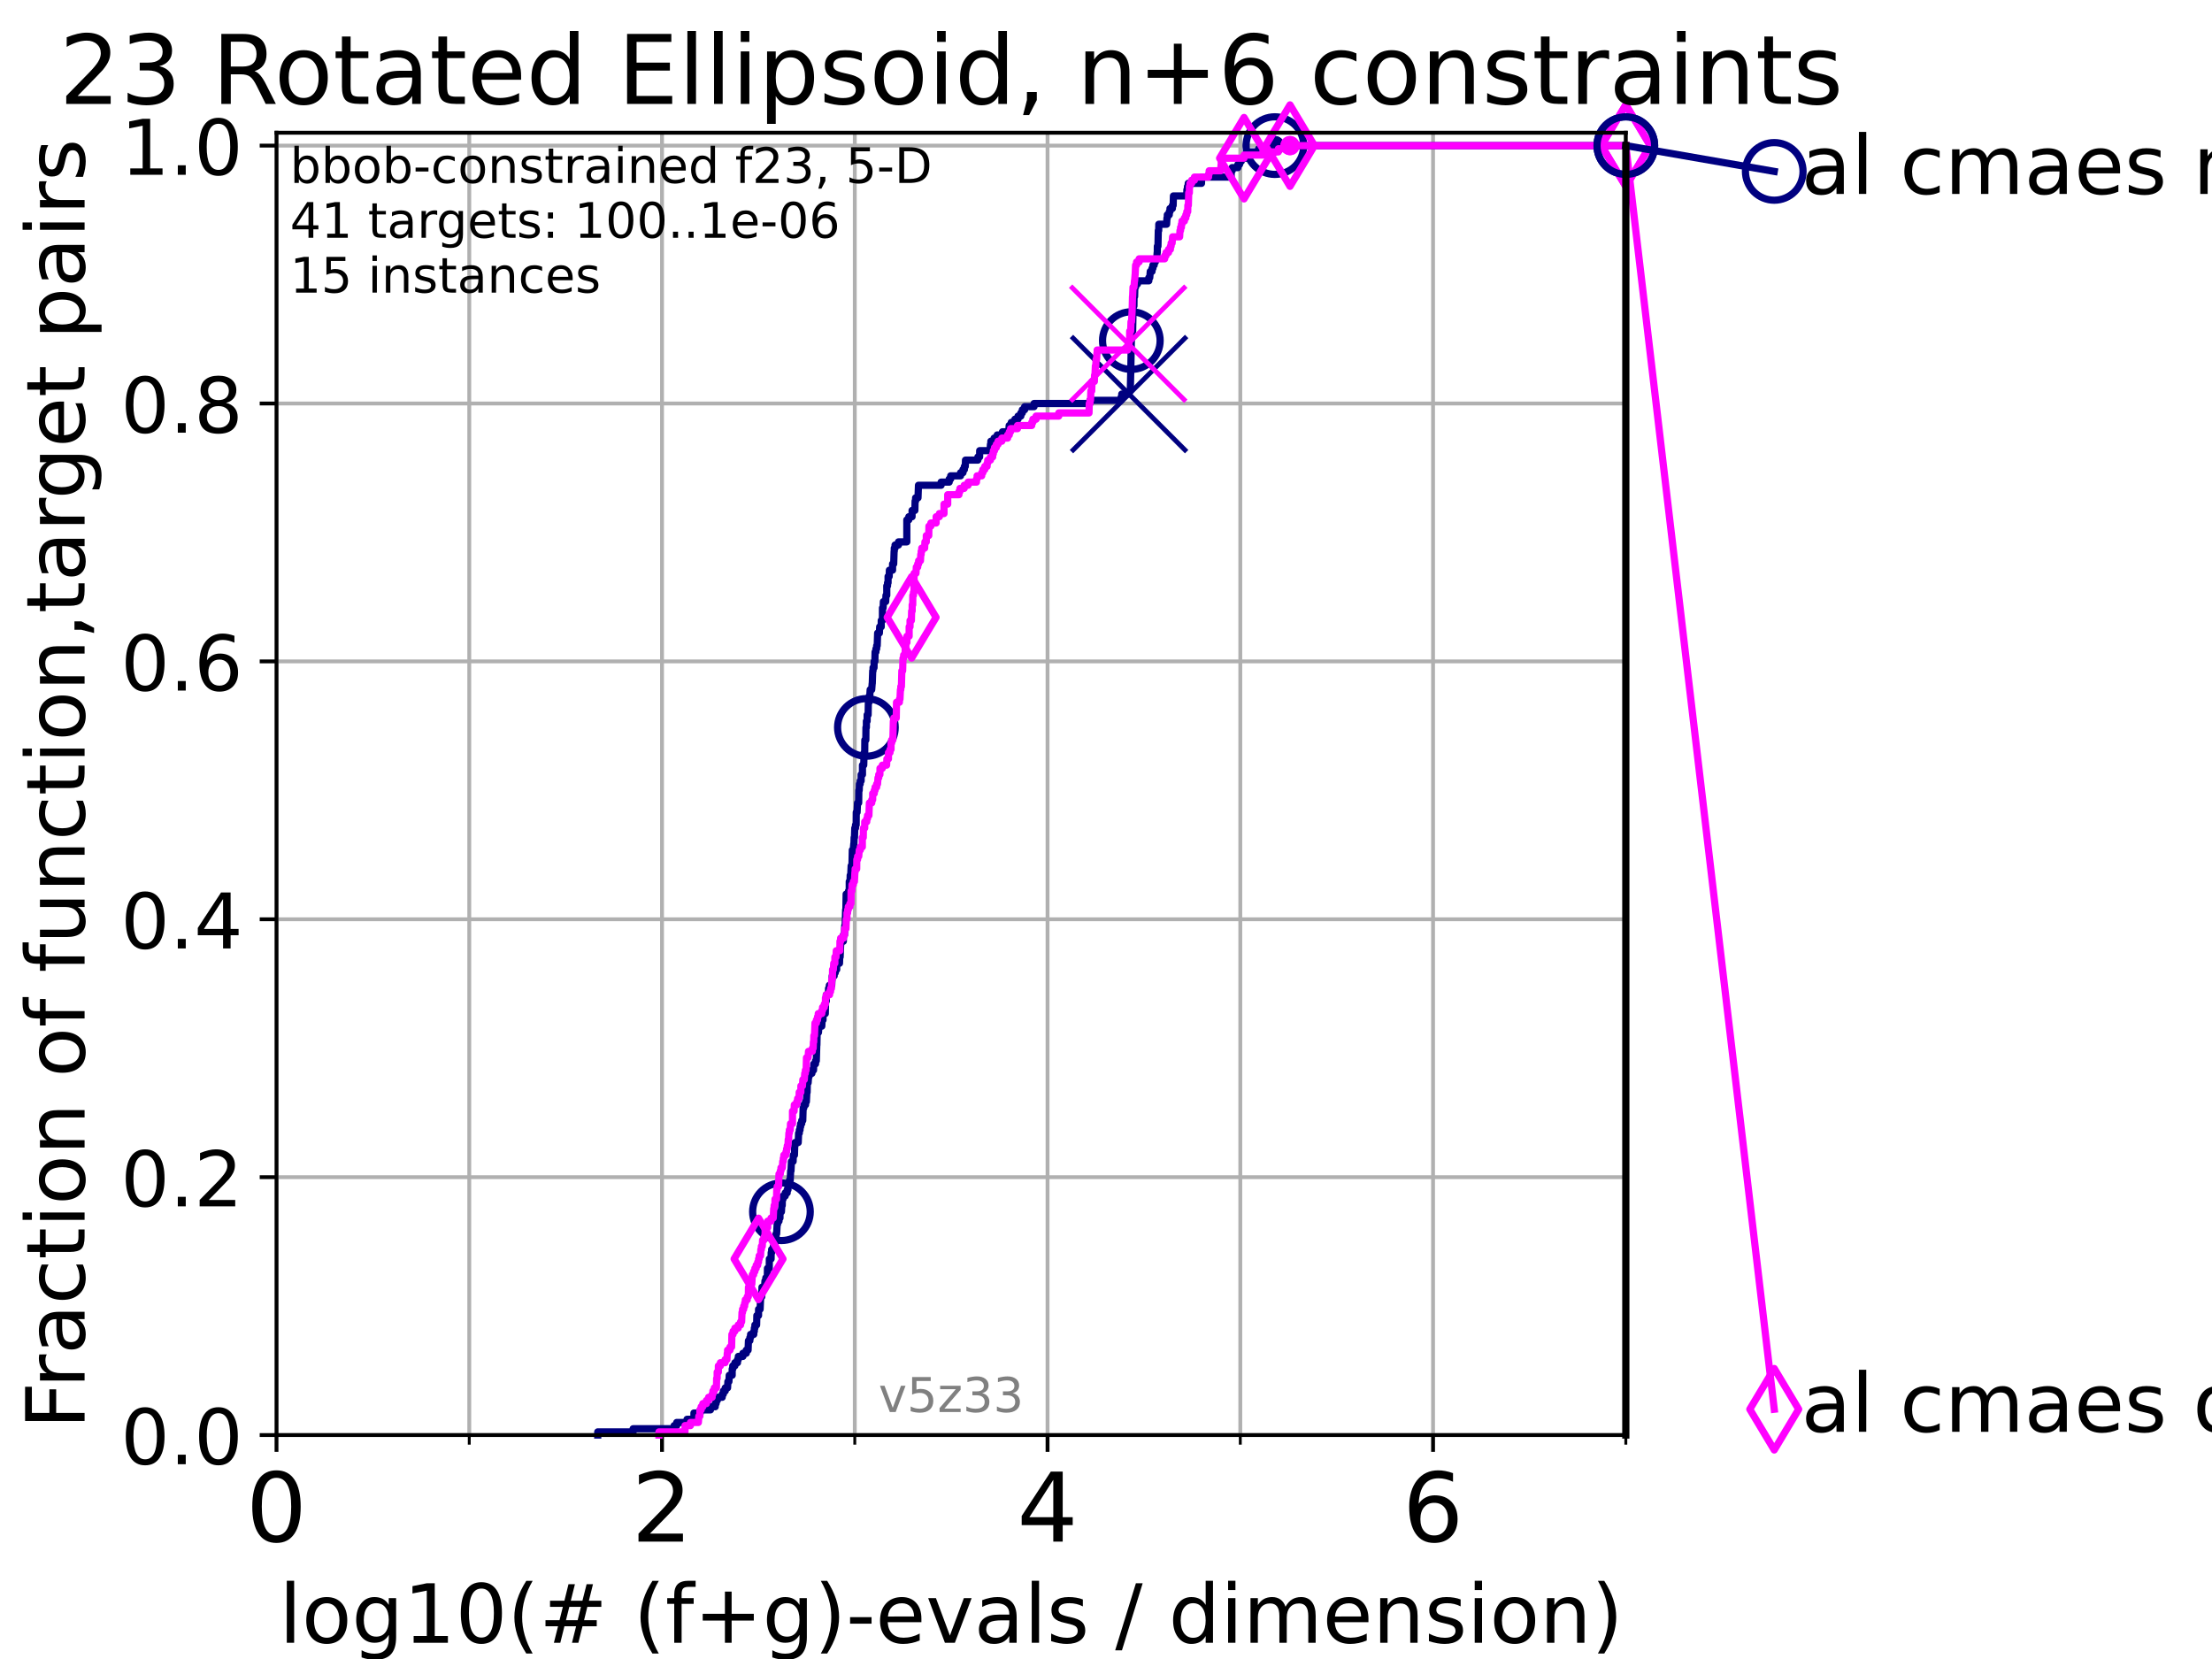 <?xml version="1.0" encoding="utf-8" standalone="no"?>
<!DOCTYPE svg PUBLIC "-//W3C//DTD SVG 1.1//EN"
  "http://www.w3.org/Graphics/SVG/1.1/DTD/svg11.dtd">
<!-- Created with matplotlib (https://matplotlib.org/) -->
<svg height="345.6pt" version="1.1" viewBox="0 0 460.8 345.6" width="460.8pt" xmlns="http://www.w3.org/2000/svg" xmlns:xlink="http://www.w3.org/1999/xlink">
 <defs>
  <style type="text/css">*{stroke-linecap:butt;stroke-linejoin:round;}</style>
 </defs>
 <g id="figure_1">
  <g id="patch_1">
   <path d="M 0 345.6 
L 460.8 345.6 
L 460.8 0 
L 0 0 
z
" style="fill:#ffffff;"/>
  </g>
  <g id="axes_1">
   <g id="patch_2">
    <path d="M 57.6 298.944 
L 338.688 298.944 
L 338.688 27.648 
L 57.6 27.648 
z
" style="fill:#ffffff;"/>
   </g>
   <g id="matplotlib.axis_1">
    <g id="xtick_1">
     <g id="line2d_1">
      <path clip-path="url(#pa6338ddea0)" d="M 57.6 298.944 
L 57.6 27.648 
" style="fill:none;stroke:#b0b0b0;stroke-linecap:square;stroke-width:0.8;"/>
     </g>
     <g id="line2d_2">
      <defs>
       <path d="M 0 0 
L 0 3.5 
" id="ma528ac458f" style="stroke:#000000;stroke-width:0.8;"/>
      </defs>
      <g>
       <use style="stroke:#000000;stroke-width:0.8;" x="57.6" xlink:href="#ma528ac458f" y="298.944"/>
      </g>
     </g>
     <g id="text_1">
      <!-- 0 -->
      <g transform="translate(51.237 321.141)scale(0.2 -0.2)">
       <defs>
        <path d="M 31.781 66.406 
Q 24.172 66.406 20.328 58.906 
Q 16.5 51.422 16.5 36.375 
Q 16.5 21.391 20.328 13.891 
Q 24.172 6.391 31.781 6.391 
Q 39.453 6.391 43.281 13.891 
Q 47.125 21.391 47.125 36.375 
Q 47.125 51.422 43.281 58.906 
Q 39.453 66.406 31.781 66.406 
z
M 31.781 74.219 
Q 44.047 74.219 50.516 64.516 
Q 56.984 54.828 56.984 36.375 
Q 56.984 17.969 50.516 8.266 
Q 44.047 -1.422 31.781 -1.422 
Q 19.531 -1.422 13.062 8.266 
Q 6.594 17.969 6.594 36.375 
Q 6.594 54.828 13.062 64.516 
Q 19.531 74.219 31.781 74.219 
z
" id="DejaVuSans-48"/>
       </defs>
       <use xlink:href="#DejaVuSans-48"/>
      </g>
     </g>
    </g>
    <g id="xtick_2">
     <g id="line2d_3">
      <path clip-path="url(#pa6338ddea0)" d="M 137.911 298.944 
L 137.911 27.648 
" style="fill:none;stroke:#b0b0b0;stroke-linecap:square;stroke-width:0.8;"/>
     </g>
     <g id="line2d_4">
      <g>
       <use style="stroke:#000000;stroke-width:0.8;" x="137.911" xlink:href="#ma528ac458f" y="298.944"/>
      </g>
     </g>
     <g id="text_2">
      <!-- 2 -->
      <g transform="translate(131.548 321.141)scale(0.2 -0.2)">
       <defs>
        <path d="M 19.188 8.297 
L 53.609 8.297 
L 53.609 0 
L 7.328 0 
L 7.328 8.297 
Q 12.938 14.109 22.625 23.891 
Q 32.328 33.688 34.812 36.531 
Q 39.547 41.844 41.422 45.531 
Q 43.312 49.219 43.312 52.781 
Q 43.312 58.594 39.234 62.25 
Q 35.156 65.922 28.609 65.922 
Q 23.969 65.922 18.812 64.312 
Q 13.672 62.703 7.812 59.422 
L 7.812 69.391 
Q 13.766 71.781 18.938 73 
Q 24.125 74.219 28.422 74.219 
Q 39.75 74.219 46.484 68.547 
Q 53.219 62.891 53.219 53.422 
Q 53.219 48.922 51.531 44.891 
Q 49.859 40.875 45.406 35.406 
Q 44.188 33.984 37.641 27.219 
Q 31.109 20.453 19.188 8.297 
z
" id="DejaVuSans-50"/>
       </defs>
       <use xlink:href="#DejaVuSans-50"/>
      </g>
     </g>
    </g>
    <g id="xtick_3">
     <g id="line2d_5">
      <path clip-path="url(#pa6338ddea0)" d="M 218.222 298.944 
L 218.222 27.648 
" style="fill:none;stroke:#b0b0b0;stroke-linecap:square;stroke-width:0.8;"/>
     </g>
     <g id="line2d_6">
      <g>
       <use style="stroke:#000000;stroke-width:0.8;" x="218.222" xlink:href="#ma528ac458f" y="298.944"/>
      </g>
     </g>
     <g id="text_3">
      <!-- 4 -->
      <g transform="translate(211.859 321.141)scale(0.2 -0.2)">
       <defs>
        <path d="M 37.797 64.312 
L 12.891 25.391 
L 37.797 25.391 
z
M 35.203 72.906 
L 47.609 72.906 
L 47.609 25.391 
L 58.016 25.391 
L 58.016 17.188 
L 47.609 17.188 
L 47.609 0 
L 37.797 0 
L 37.797 17.188 
L 4.891 17.188 
L 4.891 26.703 
z
" id="DejaVuSans-52"/>
       </defs>
       <use xlink:href="#DejaVuSans-52"/>
      </g>
     </g>
    </g>
    <g id="xtick_4">
     <g id="line2d_7">
      <path clip-path="url(#pa6338ddea0)" d="M 298.533 298.944 
L 298.533 27.648 
" style="fill:none;stroke:#b0b0b0;stroke-linecap:square;stroke-width:0.8;"/>
     </g>
     <g id="line2d_8">
      <g>
       <use style="stroke:#000000;stroke-width:0.8;" x="298.533" xlink:href="#ma528ac458f" y="298.944"/>
      </g>
     </g>
     <g id="text_4">
      <!-- 6 -->
      <g transform="translate(292.17 321.141)scale(0.2 -0.2)">
       <defs>
        <path d="M 33.016 40.375 
Q 26.375 40.375 22.484 35.828 
Q 18.609 31.297 18.609 23.391 
Q 18.609 15.531 22.484 10.953 
Q 26.375 6.391 33.016 6.391 
Q 39.656 6.391 43.531 10.953 
Q 47.406 15.531 47.406 23.391 
Q 47.406 31.297 43.531 35.828 
Q 39.656 40.375 33.016 40.375 
z
M 52.594 71.297 
L 52.594 62.312 
Q 48.875 64.062 45.094 64.984 
Q 41.312 65.922 37.594 65.922 
Q 27.828 65.922 22.672 59.328 
Q 17.531 52.734 16.797 39.406 
Q 19.672 43.656 24.016 45.922 
Q 28.375 48.188 33.594 48.188 
Q 44.578 48.188 50.953 41.516 
Q 57.328 34.859 57.328 23.391 
Q 57.328 12.156 50.688 5.359 
Q 44.047 -1.422 33.016 -1.422 
Q 20.359 -1.422 13.672 8.266 
Q 6.984 17.969 6.984 36.375 
Q 6.984 53.656 15.188 63.938 
Q 23.391 74.219 37.203 74.219 
Q 40.922 74.219 44.703 73.484 
Q 48.484 72.75 52.594 71.297 
z
" id="DejaVuSans-54"/>
       </defs>
       <use xlink:href="#DejaVuSans-54"/>
      </g>
     </g>
    </g>
    <g id="xtick_5">
     <g id="line2d_9">
      <path clip-path="url(#pa6338ddea0)" d="M 97.755 298.944 
L 97.755 27.648 
" style="fill:none;stroke:#b0b0b0;stroke-linecap:square;stroke-width:0.8;"/>
     </g>
     <g id="line2d_10">
      <defs>
       <path d="M 0 0 
L 0 2 
" id="m7a37821743" style="stroke:#000000;stroke-width:0.6;"/>
      </defs>
      <g>
       <use style="stroke:#000000;stroke-width:0.6;" x="97.755" xlink:href="#m7a37821743" y="298.944"/>
      </g>
     </g>
    </g>
    <g id="xtick_6">
     <g id="line2d_11">
      <path clip-path="url(#pa6338ddea0)" d="M 178.066 298.944 
L 178.066 27.648 
" style="fill:none;stroke:#b0b0b0;stroke-linecap:square;stroke-width:0.8;"/>
     </g>
     <g id="line2d_12">
      <g>
       <use style="stroke:#000000;stroke-width:0.6;" x="178.066" xlink:href="#m7a37821743" y="298.944"/>
      </g>
     </g>
    </g>
    <g id="xtick_7">
     <g id="line2d_13">
      <path clip-path="url(#pa6338ddea0)" d="M 258.377 298.944 
L 258.377 27.648 
" style="fill:none;stroke:#b0b0b0;stroke-linecap:square;stroke-width:0.8;"/>
     </g>
     <g id="line2d_14">
      <g>
       <use style="stroke:#000000;stroke-width:0.6;" x="258.377" xlink:href="#m7a37821743" y="298.944"/>
      </g>
     </g>
    </g>
    <g id="xtick_8">
     <g id="line2d_15">
      <path clip-path="url(#pa6338ddea0)" d="M 338.688 298.944 
L 338.688 27.648 
" style="fill:none;stroke:#b0b0b0;stroke-linecap:square;stroke-width:0.8;"/>
     </g>
     <g id="line2d_16">
      <g>
       <use style="stroke:#000000;stroke-width:0.6;" x="338.688" xlink:href="#m7a37821743" y="298.944"/>
      </g>
     </g>
    </g>
    <g id="text_5">
     <!-- log10(# (f+g)-evals / dimension) -->
     <g transform="translate(58.145 342.218)scale(0.17 -0.17)">
      <defs>
       <path d="M 9.422 75.984 
L 18.406 75.984 
L 18.406 0 
L 9.422 0 
z
" id="DejaVuSans-108"/>
       <path d="M 30.609 48.391 
Q 23.391 48.391 19.188 42.75 
Q 14.984 37.109 14.984 27.297 
Q 14.984 17.484 19.156 11.844 
Q 23.344 6.203 30.609 6.203 
Q 37.797 6.203 41.984 11.859 
Q 46.188 17.531 46.188 27.297 
Q 46.188 37.016 41.984 42.703 
Q 37.797 48.391 30.609 48.391 
z
M 30.609 56 
Q 42.328 56 49.016 48.375 
Q 55.719 40.766 55.719 27.297 
Q 55.719 13.875 49.016 6.219 
Q 42.328 -1.422 30.609 -1.422 
Q 18.844 -1.422 12.172 6.219 
Q 5.516 13.875 5.516 27.297 
Q 5.516 40.766 12.172 48.375 
Q 18.844 56 30.609 56 
z
" id="DejaVuSans-111"/>
       <path d="M 45.406 27.984 
Q 45.406 37.75 41.375 43.109 
Q 37.359 48.484 30.078 48.484 
Q 22.859 48.484 18.828 43.109 
Q 14.797 37.75 14.797 27.984 
Q 14.797 18.266 18.828 12.891 
Q 22.859 7.516 30.078 7.516 
Q 37.359 7.516 41.375 12.891 
Q 45.406 18.266 45.406 27.984 
z
M 54.391 6.781 
Q 54.391 -7.172 48.188 -13.984 
Q 42 -20.797 29.203 -20.797 
Q 24.469 -20.797 20.266 -20.094 
Q 16.062 -19.391 12.109 -17.922 
L 12.109 -9.188 
Q 16.062 -11.328 19.922 -12.344 
Q 23.781 -13.375 27.781 -13.375 
Q 36.625 -13.375 41.016 -8.766 
Q 45.406 -4.156 45.406 5.172 
L 45.406 9.625 
Q 42.625 4.781 38.281 2.391 
Q 33.938 0 27.875 0 
Q 17.828 0 11.672 7.656 
Q 5.516 15.328 5.516 27.984 
Q 5.516 40.672 11.672 48.328 
Q 17.828 56 27.875 56 
Q 33.938 56 38.281 53.609 
Q 42.625 51.219 45.406 46.391 
L 45.406 54.688 
L 54.391 54.688 
z
" id="DejaVuSans-103"/>
       <path d="M 12.406 8.297 
L 28.516 8.297 
L 28.516 63.922 
L 10.984 60.406 
L 10.984 69.391 
L 28.422 72.906 
L 38.281 72.906 
L 38.281 8.297 
L 54.391 8.297 
L 54.391 0 
L 12.406 0 
z
" id="DejaVuSans-49"/>
       <path d="M 31 75.875 
Q 24.469 64.656 21.281 53.656 
Q 18.109 42.672 18.109 31.391 
Q 18.109 20.125 21.312 9.062 
Q 24.516 -2 31 -13.188 
L 23.188 -13.188 
Q 15.875 -1.703 12.234 9.375 
Q 8.594 20.453 8.594 31.391 
Q 8.594 42.281 12.203 53.312 
Q 15.828 64.359 23.188 75.875 
z
" id="DejaVuSans-40"/>
       <path d="M 51.125 44 
L 36.922 44 
L 32.812 27.688 
L 47.125 27.688 
z
M 43.797 71.781 
L 38.719 51.516 
L 52.984 51.516 
L 58.109 71.781 
L 65.922 71.781 
L 60.891 51.516 
L 76.125 51.516 
L 76.125 44 
L 58.984 44 
L 54.984 27.688 
L 70.516 27.688 
L 70.516 20.219 
L 53.078 20.219 
L 48 0 
L 40.188 0 
L 45.219 20.219 
L 30.906 20.219 
L 25.875 0 
L 18.016 0 
L 23.094 20.219 
L 7.719 20.219 
L 7.719 27.688 
L 24.906 27.688 
L 29 44 
L 13.281 44 
L 13.281 51.516 
L 30.906 51.516 
L 35.891 71.781 
z
" id="DejaVuSans-35"/>
       <path id="DejaVuSans-32"/>
       <path d="M 37.109 75.984 
L 37.109 68.5 
L 28.516 68.5 
Q 23.688 68.5 21.797 66.547 
Q 19.922 64.594 19.922 59.516 
L 19.922 54.688 
L 34.719 54.688 
L 34.719 47.703 
L 19.922 47.703 
L 19.922 0 
L 10.891 0 
L 10.891 47.703 
L 2.297 47.703 
L 2.297 54.688 
L 10.891 54.688 
L 10.891 58.5 
Q 10.891 67.625 15.141 71.797 
Q 19.391 75.984 28.609 75.984 
z
" id="DejaVuSans-102"/>
       <path d="M 46 62.703 
L 46 35.5 
L 73.188 35.5 
L 73.188 27.203 
L 46 27.203 
L 46 0 
L 37.797 0 
L 37.797 27.203 
L 10.594 27.203 
L 10.594 35.5 
L 37.797 35.5 
L 37.797 62.703 
z
" id="DejaVuSans-43"/>
       <path d="M 8.016 75.875 
L 15.828 75.875 
Q 23.141 64.359 26.781 53.312 
Q 30.422 42.281 30.422 31.391 
Q 30.422 20.453 26.781 9.375 
Q 23.141 -1.703 15.828 -13.188 
L 8.016 -13.188 
Q 14.5 -2 17.703 9.062 
Q 20.906 20.125 20.906 31.391 
Q 20.906 42.672 17.703 53.656 
Q 14.5 64.656 8.016 75.875 
z
" id="DejaVuSans-41"/>
       <path d="M 4.891 31.391 
L 31.203 31.391 
L 31.203 23.391 
L 4.891 23.391 
z
" id="DejaVuSans-45"/>
       <path d="M 56.203 29.594 
L 56.203 25.203 
L 14.891 25.203 
Q 15.484 15.922 20.484 11.062 
Q 25.484 6.203 34.422 6.203 
Q 39.594 6.203 44.453 7.469 
Q 49.312 8.734 54.109 11.281 
L 54.109 2.781 
Q 49.266 0.734 44.188 -0.344 
Q 39.109 -1.422 33.891 -1.422 
Q 20.797 -1.422 13.156 6.188 
Q 5.516 13.812 5.516 26.812 
Q 5.516 40.234 12.766 48.109 
Q 20.016 56 32.328 56 
Q 43.359 56 49.781 48.891 
Q 56.203 41.797 56.203 29.594 
z
M 47.219 32.234 
Q 47.125 39.594 43.094 43.984 
Q 39.062 48.391 32.422 48.391 
Q 24.906 48.391 20.391 44.141 
Q 15.875 39.891 15.188 32.172 
z
" id="DejaVuSans-101"/>
       <path d="M 2.984 54.688 
L 12.5 54.688 
L 29.594 8.797 
L 46.688 54.688 
L 56.203 54.688 
L 35.688 0 
L 23.484 0 
z
" id="DejaVuSans-118"/>
       <path d="M 34.281 27.484 
Q 23.391 27.484 19.188 25 
Q 14.984 22.516 14.984 16.5 
Q 14.984 11.719 18.141 8.906 
Q 21.297 6.109 26.703 6.109 
Q 34.188 6.109 38.703 11.406 
Q 43.219 16.703 43.219 25.484 
L 43.219 27.484 
z
M 52.203 31.203 
L 52.203 0 
L 43.219 0 
L 43.219 8.297 
Q 40.141 3.328 35.547 0.953 
Q 30.953 -1.422 24.312 -1.422 
Q 15.922 -1.422 10.953 3.297 
Q 6 8.016 6 15.922 
Q 6 25.141 12.172 29.828 
Q 18.359 34.516 30.609 34.516 
L 43.219 34.516 
L 43.219 35.406 
Q 43.219 41.609 39.141 45 
Q 35.062 48.391 27.688 48.391 
Q 23 48.391 18.547 47.266 
Q 14.109 46.141 10.016 43.891 
L 10.016 52.203 
Q 14.938 54.109 19.578 55.047 
Q 24.219 56 28.609 56 
Q 40.484 56 46.344 49.844 
Q 52.203 43.703 52.203 31.203 
z
" id="DejaVuSans-97"/>
       <path d="M 44.281 53.078 
L 44.281 44.578 
Q 40.484 46.531 36.375 47.5 
Q 32.281 48.484 27.875 48.484 
Q 21.188 48.484 17.844 46.438 
Q 14.5 44.391 14.5 40.281 
Q 14.5 37.156 16.891 35.375 
Q 19.281 33.594 26.516 31.984 
L 29.594 31.297 
Q 39.156 29.25 43.188 25.516 
Q 47.219 21.781 47.219 15.094 
Q 47.219 7.469 41.188 3.016 
Q 35.156 -1.422 24.609 -1.422 
Q 20.219 -1.422 15.453 -0.562 
Q 10.688 0.297 5.422 2 
L 5.422 11.281 
Q 10.406 8.688 15.234 7.391 
Q 20.062 6.109 24.812 6.109 
Q 31.156 6.109 34.562 8.281 
Q 37.984 10.453 37.984 14.406 
Q 37.984 18.062 35.516 20.016 
Q 33.062 21.969 24.703 23.781 
L 21.578 24.516 
Q 13.234 26.266 9.516 29.906 
Q 5.812 33.547 5.812 39.891 
Q 5.812 47.609 11.281 51.797 
Q 16.75 56 26.812 56 
Q 31.781 56 36.172 55.266 
Q 40.578 54.547 44.281 53.078 
z
" id="DejaVuSans-115"/>
       <path d="M 25.391 72.906 
L 33.688 72.906 
L 8.297 -9.281 
L 0 -9.281 
z
" id="DejaVuSans-47"/>
       <path d="M 45.406 46.391 
L 45.406 75.984 
L 54.391 75.984 
L 54.391 0 
L 45.406 0 
L 45.406 8.203 
Q 42.578 3.328 38.25 0.953 
Q 33.938 -1.422 27.875 -1.422 
Q 17.969 -1.422 11.734 6.484 
Q 5.516 14.406 5.516 27.297 
Q 5.516 40.188 11.734 48.094 
Q 17.969 56 27.875 56 
Q 33.938 56 38.25 53.625 
Q 42.578 51.266 45.406 46.391 
z
M 14.797 27.297 
Q 14.797 17.391 18.875 11.75 
Q 22.953 6.109 30.078 6.109 
Q 37.203 6.109 41.297 11.75 
Q 45.406 17.391 45.406 27.297 
Q 45.406 37.203 41.297 42.844 
Q 37.203 48.484 30.078 48.484 
Q 22.953 48.484 18.875 42.844 
Q 14.797 37.203 14.797 27.297 
z
" id="DejaVuSans-100"/>
       <path d="M 9.422 54.688 
L 18.406 54.688 
L 18.406 0 
L 9.422 0 
z
M 9.422 75.984 
L 18.406 75.984 
L 18.406 64.594 
L 9.422 64.594 
z
" id="DejaVuSans-105"/>
       <path d="M 52 44.188 
Q 55.375 50.25 60.062 53.125 
Q 64.75 56 71.094 56 
Q 79.641 56 84.281 50.016 
Q 88.922 44.047 88.922 33.016 
L 88.922 0 
L 79.891 0 
L 79.891 32.719 
Q 79.891 40.578 77.094 44.375 
Q 74.312 48.188 68.609 48.188 
Q 61.625 48.188 57.562 43.547 
Q 53.516 38.922 53.516 30.906 
L 53.516 0 
L 44.484 0 
L 44.484 32.719 
Q 44.484 40.625 41.703 44.406 
Q 38.922 48.188 33.109 48.188 
Q 26.219 48.188 22.156 43.531 
Q 18.109 38.875 18.109 30.906 
L 18.109 0 
L 9.078 0 
L 9.078 54.688 
L 18.109 54.688 
L 18.109 46.188 
Q 21.188 51.219 25.484 53.609 
Q 29.781 56 35.688 56 
Q 41.656 56 45.828 52.969 
Q 50 49.953 52 44.188 
z
" id="DejaVuSans-109"/>
       <path d="M 54.891 33.016 
L 54.891 0 
L 45.906 0 
L 45.906 32.719 
Q 45.906 40.484 42.875 44.328 
Q 39.844 48.188 33.797 48.188 
Q 26.516 48.188 22.312 43.547 
Q 18.109 38.922 18.109 30.906 
L 18.109 0 
L 9.078 0 
L 9.078 54.688 
L 18.109 54.688 
L 18.109 46.188 
Q 21.344 51.125 25.703 53.562 
Q 30.078 56 35.797 56 
Q 45.219 56 50.047 50.172 
Q 54.891 44.344 54.891 33.016 
z
" id="DejaVuSans-110"/>
      </defs>
      <use xlink:href="#DejaVuSans-108"/>
      <use x="27.783" xlink:href="#DejaVuSans-111"/>
      <use x="88.965" xlink:href="#DejaVuSans-103"/>
      <use x="152.441" xlink:href="#DejaVuSans-49"/>
      <use x="216.064" xlink:href="#DejaVuSans-48"/>
      <use x="279.688" xlink:href="#DejaVuSans-40"/>
      <use x="318.701" xlink:href="#DejaVuSans-35"/>
      <use x="402.49" xlink:href="#DejaVuSans-32"/>
      <use x="434.277" xlink:href="#DejaVuSans-40"/>
      <use x="473.291" xlink:href="#DejaVuSans-102"/>
      <use x="508.496" xlink:href="#DejaVuSans-43"/>
      <use x="592.285" xlink:href="#DejaVuSans-103"/>
      <use x="655.762" xlink:href="#DejaVuSans-41"/>
      <use x="694.775" xlink:href="#DejaVuSans-45"/>
      <use x="730.859" xlink:href="#DejaVuSans-101"/>
      <use x="792.383" xlink:href="#DejaVuSans-118"/>
      <use x="851.562" xlink:href="#DejaVuSans-97"/>
      <use x="912.842" xlink:href="#DejaVuSans-108"/>
      <use x="940.625" xlink:href="#DejaVuSans-115"/>
      <use x="992.725" xlink:href="#DejaVuSans-32"/>
      <use x="1024.512" xlink:href="#DejaVuSans-47"/>
      <use x="1058.203" xlink:href="#DejaVuSans-32"/>
      <use x="1089.99" xlink:href="#DejaVuSans-100"/>
      <use x="1153.467" xlink:href="#DejaVuSans-105"/>
      <use x="1181.25" xlink:href="#DejaVuSans-109"/>
      <use x="1278.662" xlink:href="#DejaVuSans-101"/>
      <use x="1340.186" xlink:href="#DejaVuSans-110"/>
      <use x="1403.564" xlink:href="#DejaVuSans-115"/>
      <use x="1455.664" xlink:href="#DejaVuSans-105"/>
      <use x="1483.447" xlink:href="#DejaVuSans-111"/>
      <use x="1544.629" xlink:href="#DejaVuSans-110"/>
      <use x="1608.008" xlink:href="#DejaVuSans-41"/>
     </g>
    </g>
   </g>
   <g id="matplotlib.axis_2">
    <g id="ytick_1">
     <g id="line2d_17">
      <path clip-path="url(#pa6338ddea0)" d="M 57.6 298.944 
L 338.688 298.944 
" style="fill:none;stroke:#b0b0b0;stroke-linecap:square;stroke-width:0.8;"/>
     </g>
     <g id="line2d_18">
      <defs>
       <path d="M 0 0 
L -3.5 0 
" id="ma559bfe1cf" style="stroke:#000000;stroke-width:0.8;"/>
      </defs>
      <g>
       <use style="stroke:#000000;stroke-width:0.8;" x="57.6" xlink:href="#ma559bfe1cf" y="298.944"/>
      </g>
     </g>
     <g id="text_6">
      <!-- 0.0 -->
      <g transform="translate(25.155 305.023)scale(0.16 -0.16)">
       <defs>
        <path d="M 10.688 12.406 
L 21 12.406 
L 21 0 
L 10.688 0 
z
" id="DejaVuSans-46"/>
       </defs>
       <use xlink:href="#DejaVuSans-48"/>
       <use x="63.623" xlink:href="#DejaVuSans-46"/>
       <use x="95.41" xlink:href="#DejaVuSans-48"/>
      </g>
     </g>
    </g>
    <g id="ytick_2">
     <g id="line2d_19">
      <path clip-path="url(#pa6338ddea0)" d="M 57.6 245.222 
L 338.688 245.222 
" style="fill:none;stroke:#b0b0b0;stroke-linecap:square;stroke-width:0.8;"/>
     </g>
     <g id="line2d_20">
      <g>
       <use style="stroke:#000000;stroke-width:0.8;" x="57.6" xlink:href="#ma559bfe1cf" y="245.222"/>
      </g>
     </g>
     <g id="text_7">
      <!-- 0.2 -->
      <g transform="translate(25.155 251.301)scale(0.16 -0.16)">
       <use xlink:href="#DejaVuSans-48"/>
       <use x="63.623" xlink:href="#DejaVuSans-46"/>
       <use x="95.41" xlink:href="#DejaVuSans-50"/>
      </g>
     </g>
    </g>
    <g id="ytick_3">
     <g id="line2d_21">
      <path clip-path="url(#pa6338ddea0)" d="M 57.6 191.5 
L 338.688 191.5 
" style="fill:none;stroke:#b0b0b0;stroke-linecap:square;stroke-width:0.8;"/>
     </g>
     <g id="line2d_22">
      <g>
       <use style="stroke:#000000;stroke-width:0.8;" x="57.6" xlink:href="#ma559bfe1cf" y="191.5"/>
      </g>
     </g>
     <g id="text_8">
      <!-- 0.4 -->
      <g transform="translate(25.155 197.579)scale(0.16 -0.16)">
       <use xlink:href="#DejaVuSans-48"/>
       <use x="63.623" xlink:href="#DejaVuSans-46"/>
       <use x="95.41" xlink:href="#DejaVuSans-52"/>
      </g>
     </g>
    </g>
    <g id="ytick_4">
     <g id="line2d_23">
      <path clip-path="url(#pa6338ddea0)" d="M 57.6 137.778 
L 338.688 137.778 
" style="fill:none;stroke:#b0b0b0;stroke-linecap:square;stroke-width:0.8;"/>
     </g>
     <g id="line2d_24">
      <g>
       <use style="stroke:#000000;stroke-width:0.8;" x="57.6" xlink:href="#ma559bfe1cf" y="137.778"/>
      </g>
     </g>
     <g id="text_9">
      <!-- 0.6 -->
      <g transform="translate(25.155 143.857)scale(0.16 -0.16)">
       <use xlink:href="#DejaVuSans-48"/>
       <use x="63.623" xlink:href="#DejaVuSans-46"/>
       <use x="95.41" xlink:href="#DejaVuSans-54"/>
      </g>
     </g>
    </g>
    <g id="ytick_5">
     <g id="line2d_25">
      <path clip-path="url(#pa6338ddea0)" d="M 57.6 84.056 
L 338.688 84.056 
" style="fill:none;stroke:#b0b0b0;stroke-linecap:square;stroke-width:0.8;"/>
     </g>
     <g id="line2d_26">
      <g>
       <use style="stroke:#000000;stroke-width:0.8;" x="57.6" xlink:href="#ma559bfe1cf" y="84.056"/>
      </g>
     </g>
     <g id="text_10">
      <!-- 0.8 -->
      <g transform="translate(25.155 90.135)scale(0.16 -0.16)">
       <defs>
        <path d="M 31.781 34.625 
Q 24.75 34.625 20.719 30.859 
Q 16.703 27.094 16.703 20.516 
Q 16.703 13.922 20.719 10.156 
Q 24.75 6.391 31.781 6.391 
Q 38.812 6.391 42.859 10.172 
Q 46.922 13.969 46.922 20.516 
Q 46.922 27.094 42.891 30.859 
Q 38.875 34.625 31.781 34.625 
z
M 21.922 38.812 
Q 15.578 40.375 12.031 44.719 
Q 8.5 49.078 8.5 55.328 
Q 8.5 64.062 14.719 69.141 
Q 20.953 74.219 31.781 74.219 
Q 42.672 74.219 48.875 69.141 
Q 55.078 64.062 55.078 55.328 
Q 55.078 49.078 51.531 44.719 
Q 48 40.375 41.703 38.812 
Q 48.828 37.156 52.797 32.312 
Q 56.781 27.484 56.781 20.516 
Q 56.781 9.906 50.312 4.234 
Q 43.844 -1.422 31.781 -1.422 
Q 19.734 -1.422 13.25 4.234 
Q 6.781 9.906 6.781 20.516 
Q 6.781 27.484 10.781 32.312 
Q 14.797 37.156 21.922 38.812 
z
M 18.312 54.391 
Q 18.312 48.734 21.844 45.562 
Q 25.391 42.391 31.781 42.391 
Q 38.141 42.391 41.719 45.562 
Q 45.312 48.734 45.312 54.391 
Q 45.312 60.062 41.719 63.234 
Q 38.141 66.406 31.781 66.406 
Q 25.391 66.406 21.844 63.234 
Q 18.312 60.062 18.312 54.391 
z
" id="DejaVuSans-56"/>
       </defs>
       <use xlink:href="#DejaVuSans-48"/>
       <use x="63.623" xlink:href="#DejaVuSans-46"/>
       <use x="95.41" xlink:href="#DejaVuSans-56"/>
      </g>
     </g>
    </g>
    <g id="ytick_6">
     <g id="line2d_27">
      <path clip-path="url(#pa6338ddea0)" d="M 57.6 30.334 
L 338.688 30.334 
" style="fill:none;stroke:#b0b0b0;stroke-linecap:square;stroke-width:0.8;"/>
     </g>
     <g id="line2d_28">
      <g>
       <use style="stroke:#000000;stroke-width:0.8;" x="57.6" xlink:href="#ma559bfe1cf" y="30.334"/>
      </g>
     </g>
     <g id="text_11">
      <!-- 1.0 -->
      <g transform="translate(25.155 36.413)scale(0.16 -0.16)">
       <use xlink:href="#DejaVuSans-49"/>
       <use x="63.623" xlink:href="#DejaVuSans-46"/>
       <use x="95.41" xlink:href="#DejaVuSans-48"/>
      </g>
     </g>
    </g>
    <g id="text_12">
     <!-- Fraction of function,target pairs -->
     <g transform="translate(17.62 297.681)rotate(-90)scale(0.17 -0.17)">
      <defs>
       <path d="M 9.812 72.906 
L 51.703 72.906 
L 51.703 64.594 
L 19.672 64.594 
L 19.672 43.109 
L 48.578 43.109 
L 48.578 34.812 
L 19.672 34.812 
L 19.672 0 
L 9.812 0 
z
" id="DejaVuSans-70"/>
       <path d="M 41.109 46.297 
Q 39.594 47.172 37.812 47.578 
Q 36.031 48 33.891 48 
Q 26.266 48 22.188 43.047 
Q 18.109 38.094 18.109 28.812 
L 18.109 0 
L 9.078 0 
L 9.078 54.688 
L 18.109 54.688 
L 18.109 46.188 
Q 20.953 51.172 25.484 53.578 
Q 30.031 56 36.531 56 
Q 37.453 56 38.578 55.875 
Q 39.703 55.766 41.062 55.516 
z
" id="DejaVuSans-114"/>
       <path d="M 48.781 52.594 
L 48.781 44.188 
Q 44.969 46.297 41.141 47.344 
Q 37.312 48.391 33.406 48.391 
Q 24.656 48.391 19.812 42.844 
Q 14.984 37.312 14.984 27.297 
Q 14.984 17.281 19.812 11.734 
Q 24.656 6.203 33.406 6.203 
Q 37.312 6.203 41.141 7.25 
Q 44.969 8.297 48.781 10.406 
L 48.781 2.094 
Q 45.016 0.344 40.984 -0.531 
Q 36.969 -1.422 32.422 -1.422 
Q 20.062 -1.422 12.781 6.344 
Q 5.516 14.109 5.516 27.297 
Q 5.516 40.672 12.859 48.328 
Q 20.219 56 33.016 56 
Q 37.156 56 41.109 55.141 
Q 45.062 54.297 48.781 52.594 
z
" id="DejaVuSans-99"/>
       <path d="M 18.312 70.219 
L 18.312 54.688 
L 36.812 54.688 
L 36.812 47.703 
L 18.312 47.703 
L 18.312 18.016 
Q 18.312 11.328 20.141 9.422 
Q 21.969 7.516 27.594 7.516 
L 36.812 7.516 
L 36.812 0 
L 27.594 0 
Q 17.188 0 13.234 3.875 
Q 9.281 7.766 9.281 18.016 
L 9.281 47.703 
L 2.688 47.703 
L 2.688 54.688 
L 9.281 54.688 
L 9.281 70.219 
z
" id="DejaVuSans-116"/>
       <path d="M 8.5 21.578 
L 8.5 54.688 
L 17.484 54.688 
L 17.484 21.922 
Q 17.484 14.156 20.5 10.266 
Q 23.531 6.391 29.594 6.391 
Q 36.859 6.391 41.078 11.031 
Q 45.312 15.672 45.312 23.688 
L 45.312 54.688 
L 54.297 54.688 
L 54.297 0 
L 45.312 0 
L 45.312 8.406 
Q 42.047 3.422 37.719 1 
Q 33.406 -1.422 27.688 -1.422 
Q 18.266 -1.422 13.375 4.438 
Q 8.5 10.297 8.5 21.578 
z
M 31.109 56 
z
" id="DejaVuSans-117"/>
       <path d="M 11.719 12.406 
L 22.016 12.406 
L 22.016 4 
L 14.016 -11.625 
L 7.719 -11.625 
L 11.719 4 
z
" id="DejaVuSans-44"/>
       <path d="M 18.109 8.203 
L 18.109 -20.797 
L 9.078 -20.797 
L 9.078 54.688 
L 18.109 54.688 
L 18.109 46.391 
Q 20.953 51.266 25.266 53.625 
Q 29.594 56 35.594 56 
Q 45.562 56 51.781 48.094 
Q 58.016 40.188 58.016 27.297 
Q 58.016 14.406 51.781 6.484 
Q 45.562 -1.422 35.594 -1.422 
Q 29.594 -1.422 25.266 0.953 
Q 20.953 3.328 18.109 8.203 
z
M 48.688 27.297 
Q 48.688 37.203 44.609 42.844 
Q 40.531 48.484 33.406 48.484 
Q 26.266 48.484 22.188 42.844 
Q 18.109 37.203 18.109 27.297 
Q 18.109 17.391 22.188 11.75 
Q 26.266 6.109 33.406 6.109 
Q 40.531 6.109 44.609 11.75 
Q 48.688 17.391 48.688 27.297 
z
" id="DejaVuSans-112"/>
      </defs>
      <use xlink:href="#DejaVuSans-70"/>
      <use x="50.27" xlink:href="#DejaVuSans-114"/>
      <use x="91.383" xlink:href="#DejaVuSans-97"/>
      <use x="152.662" xlink:href="#DejaVuSans-99"/>
      <use x="207.643" xlink:href="#DejaVuSans-116"/>
      <use x="246.852" xlink:href="#DejaVuSans-105"/>
      <use x="274.635" xlink:href="#DejaVuSans-111"/>
      <use x="335.816" xlink:href="#DejaVuSans-110"/>
      <use x="399.195" xlink:href="#DejaVuSans-32"/>
      <use x="430.982" xlink:href="#DejaVuSans-111"/>
      <use x="492.164" xlink:href="#DejaVuSans-102"/>
      <use x="527.369" xlink:href="#DejaVuSans-32"/>
      <use x="559.156" xlink:href="#DejaVuSans-102"/>
      <use x="594.361" xlink:href="#DejaVuSans-117"/>
      <use x="657.74" xlink:href="#DejaVuSans-110"/>
      <use x="721.119" xlink:href="#DejaVuSans-99"/>
      <use x="776.1" xlink:href="#DejaVuSans-116"/>
      <use x="815.309" xlink:href="#DejaVuSans-105"/>
      <use x="843.092" xlink:href="#DejaVuSans-111"/>
      <use x="904.273" xlink:href="#DejaVuSans-110"/>
      <use x="967.652" xlink:href="#DejaVuSans-44"/>
      <use x="999.439" xlink:href="#DejaVuSans-116"/>
      <use x="1038.648" xlink:href="#DejaVuSans-97"/>
      <use x="1099.928" xlink:href="#DejaVuSans-114"/>
      <use x="1139.291" xlink:href="#DejaVuSans-103"/>
      <use x="1202.768" xlink:href="#DejaVuSans-101"/>
      <use x="1264.291" xlink:href="#DejaVuSans-116"/>
      <use x="1303.5" xlink:href="#DejaVuSans-32"/>
      <use x="1335.287" xlink:href="#DejaVuSans-112"/>
      <use x="1398.764" xlink:href="#DejaVuSans-97"/>
      <use x="1460.043" xlink:href="#DejaVuSans-105"/>
      <use x="1487.826" xlink:href="#DejaVuSans-114"/>
      <use x="1528.939" xlink:href="#DejaVuSans-115"/>
     </g>
    </g>
   </g>
   <g id="line2d_29">
    <defs>
     <path d="M 0 1.5 
C 0.398 1.5 0.779 1.342 1.061 1.061 
C 1.342 0.779 1.5 0.398 1.5 0 
C 1.5 -0.398 1.342 -0.779 1.061 -1.061 
C 0.779 -1.342 0.398 -1.5 0 -1.5 
C -0.398 -1.5 -0.779 -1.342 -1.061 -1.061 
C -1.342 -0.779 -1.5 -0.398 -1.5 0 
C -1.5 0.398 -1.342 0.779 -1.061 1.061 
C -0.779 1.342 -0.398 1.5 0 1.5 
z
" id="mecf3aef585" style="stroke:#000080;"/>
    </defs>
    <g>
     <use style="fill:#000080;stroke:#000080;" x="265.582" xlink:href="#mecf3aef585" y="30.334"/>
     <use style="fill:#000080;stroke:#000080;" x="265.582" xlink:href="#mecf3aef585" y="30.334"/>
    </g>
   </g>
   <g id="line2d_30">
    <path d="M 124.52 298.944 
L 124.52 298.289 
L 131.889 298.289 
L 131.889 297.634 
L 140.439 297.634 
L 140.439 296.979 
L 140.974 296.979 
L 140.974 296.323 
L 143.119 296.323 
L 143.119 295.668 
L 144.558 295.668 
L 144.558 294.358 
L 145.888 294.358 
L 145.888 293.703 
L 148.006 293.703 
L 148.006 293.048 
L 148.994 293.048 
L 148.994 292.393 
L 149.178 292.393 
L 149.178 291.737 
L 149.432 291.737 
L 149.432 291.082 
L 150.446 291.082 
L 150.446 290.427 
L 150.683 290.427 
L 150.683 289.772 
L 151.081 289.772 
L 151.081 289.117 
L 151.566 289.117 
L 151.629 287.807 
L 151.85 287.807 
L 151.913 286.496 
L 152.527 286.496 
L 152.527 285.186 
L 152.647 285.186 
L 152.647 284.531 
L 153.091 284.531 
L 153.091 283.876 
L 153.637 283.876 
L 153.637 283.22 
L 153.806 283.22 
L 153.806 282.565 
L 154.761 282.565 
L 154.761 281.91 
L 155.463 281.91 
L 155.463 281.255 
L 155.842 281.255 
L 155.916 279.29 
L 156.212 279.29 
L 156.212 278.634 
L 156.358 278.634 
L 156.358 277.979 
L 157.023 277.979 
L 157.023 277.324 
L 157.139 277.324 
L 157.139 276.669 
L 157.255 276.669 
L 157.255 276.014 
L 157.619 276.014 
L 157.664 274.048 
L 158.02 274.048 
L 158.02 272.738 
L 158.347 272.738 
L 158.455 270.118 
L 158.69 270.118 
L 158.732 268.152 
L 159.273 268.152 
L 159.355 266.842 
L 159.538 266.842 
L 159.538 266.187 
L 159.838 266.187 
L 159.877 264.221 
L 160.249 264.221 
L 160.269 262.256 
L 160.633 262.256 
L 160.652 260.946 
L 160.746 260.946 
L 160.746 260.29 
L 161.1 260.29 
L 161.1 259.635 
L 161.302 259.635 
L 161.302 258.98 
L 161.502 258.98 
L 161.502 257.67 
L 161.663 257.67 
L 161.663 257.015 
L 161.788 257.015 
L 161.894 255.049 
L 161.982 255.049 
L 161.982 254.394 
L 162.278 254.394 
L 162.278 253.739 
L 162.483 253.739 
L 162.483 252.429 
L 162.788 252.429 
L 162.854 251.118 
L 162.954 251.118 
L 162.971 249.808 
L 163.119 249.808 
L 163.119 249.153 
L 163.574 249.153 
L 163.574 248.498 
L 163.985 248.498 
L 163.985 247.843 
L 164.156 247.843 
L 164.156 247.187 
L 164.28 247.187 
L 164.28 246.532 
L 164.448 246.532 
L 164.448 245.877 
L 164.615 245.877 
L 164.705 243.912 
L 164.78 243.912 
L 164.87 241.946 
L 165.223 241.946 
L 165.252 240.636 
L 165.497 240.636 
L 165.555 238.671 
L 165.612 238.671 
L 165.612 238.015 
L 166.283 238.015 
L 166.365 236.05 
L 166.514 236.05 
L 166.514 235.395 
L 166.662 235.395 
L 166.662 234.74 
L 166.783 234.74 
L 166.783 234.085 
L 167.008 234.085 
L 167.008 233.429 
L 167.23 233.429 
L 167.308 230.809 
L 167.449 230.809 
L 167.449 230.154 
L 167.805 230.154 
L 167.805 229.499 
L 167.98 229.499 
L 168.079 227.533 
L 168.141 227.533 
L 168.177 225.568 
L 168.349 225.568 
L 168.446 224.257 
L 168.555 224.257 
L 168.555 223.602 
L 169.135 223.602 
L 169.135 222.947 
L 169.469 222.947 
L 169.526 221.637 
L 169.886 221.637 
L 169.886 220.982 
L 170.053 220.982 
L 170.152 217.706 
L 170.174 217.706 
L 170.229 215.085 
L 170.5 215.085 
L 170.597 213.775 
L 171.196 213.775 
L 171.258 212.465 
L 171.453 212.465 
L 171.453 211.154 
L 171.926 211.154 
L 171.985 208.534 
L 172.133 208.534 
L 172.133 207.224 
L 172.597 207.224 
L 172.597 205.913 
L 172.768 205.913 
L 172.768 205.258 
L 173.262 205.258 
L 173.363 203.293 
L 173.778 203.293 
L 173.778 202.638 
L 174 202.638 
L 174 201.982 
L 174.296 201.982 
L 174.296 200.672 
L 174.884 200.672 
L 174.926 199.362 
L 175.017 199.362 
L 175.125 196.741 
L 175.15 196.741 
L 175.15 196.086 
L 175.686 196.086 
L 175.686 194.776 
L 175.916 194.776 
L 175.979 192.81 
L 176.065 192.81 
L 176.159 189.535 
L 176.213 189.535 
L 176.268 186.259 
L 176.756 186.259 
L 176.756 185.604 
L 176.913 185.604 
L 176.913 183.638 
L 177.076 183.638 
L 177.113 182.328 
L 177.223 182.328 
L 177.311 180.363 
L 177.477 180.363 
L 177.549 177.087 
L 177.75 177.087 
L 177.856 175.777 
L 177.891 175.777 
L 177.933 174.466 
L 178.003 174.466 
L 178.066 172.501 
L 178.219 172.501 
L 178.219 171.846 
L 178.357 171.846 
L 178.377 169.225 
L 178.548 169.225 
L 178.636 167.26 
L 178.877 167.26 
L 178.911 164.639 
L 178.99 164.639 
L 179.036 163.329 
L 179.194 163.329 
L 179.194 162.674 
L 179.389 162.674 
L 179.389 161.363 
L 179.665 161.363 
L 179.665 159.398 
L 179.93 159.398 
L 180.011 156.777 
L 180.136 156.777 
L 180.161 154.157 
L 180.37 154.157 
L 180.394 151.536 
L 180.485 151.536 
L 180.485 150.226 
L 180.643 150.226 
L 180.643 148.916 
L 180.846 148.916 
L 180.894 146.295 
L 181.041 146.295 
L 181.071 144.985 
L 181.188 144.985 
L 181.269 143.674 
L 181.591 143.674 
L 181.693 142.364 
L 181.71 142.364 
L 181.801 139.743 
L 181.868 139.743 
L 181.868 139.088 
L 182.075 139.088 
L 182.097 137.778 
L 182.251 137.778 
L 182.295 135.813 
L 182.469 135.813 
L 182.469 135.157 
L 182.626 135.157 
L 182.626 134.502 
L 182.738 134.502 
L 182.829 131.882 
L 183.191 131.882 
L 183.253 130.571 
L 183.577 130.571 
L 183.577 129.261 
L 183.824 129.261 
L 183.834 126.641 
L 183.974 126.641 
L 184.024 125.33 
L 184.503 125.33 
L 184.565 124.02 
L 184.728 124.02 
L 184.728 122.055 
L 184.889 122.055 
L 184.889 121.399 
L 185.002 121.399 
L 185.002 120.089 
L 185.235 120.089 
L 185.272 118.779 
L 185.937 118.779 
L 185.937 117.469 
L 186.171 117.469 
L 186.258 114.848 
L 186.293 114.848 
L 186.293 114.193 
L 186.454 114.193 
L 186.454 113.538 
L 187.168 113.538 
L 187.168 112.883 
L 188.904 112.883 
L 188.907 108.296 
L 189.322 108.296 
L 189.322 107.641 
L 190 107.641 
L 190 106.331 
L 190.585 106.331 
L 190.632 104.366 
L 190.737 104.366 
L 190.737 103.71 
L 191.236 103.71 
L 191.334 101.09 
L 196.052 101.09 
L 196.052 100.435 
L 197.734 100.435 
L 197.734 99.78 
L 198.043 99.78 
L 198.043 99.124 
L 200.1 99.124 
L 200.1 98.469 
L 200.607 98.469 
L 200.607 97.814 
L 200.9 97.814 
L 200.9 97.159 
L 201.089 97.159 
L 201.128 95.849 
L 203.708 95.849 
L 203.708 95.194 
L 204.07 95.194 
L 204.083 93.883 
L 206.238 93.883 
L 206.329 92.573 
L 206.412 92.573 
L 206.412 91.918 
L 207.092 91.918 
L 207.092 91.263 
L 207.74 91.263 
L 207.74 90.608 
L 208.828 90.608 
L 208.828 89.952 
L 210.125 89.952 
L 210.23 88.642 
L 210.67 88.642 
L 210.67 87.987 
L 211.423 87.987 
L 211.423 87.332 
L 212.075 87.332 
L 212.075 86.677 
L 212.663 86.677 
L 212.663 86.022 
L 212.966 86.022 
L 212.966 85.366 
L 213.452 85.366 
L 213.452 84.711 
L 215.412 84.711 
L 215.412 84.056 
L 227.051 84.056 
L 227.051 83.401 
L 233.537 83.401 
L 233.537 82.746 
L 233.681 82.746 
L 233.681 82.091 
L 235.211 82.091 
L 235.211 81.435 
L 235.46 81.435 
L 235.571 76.849 
L 235.572 76.849 
L 235.677 70.953 
L 235.695 70.953 
L 235.743 68.988 
L 235.95 68.988 
L 236.04 64.402 
L 236.063 64.402 
L 236.063 63.747 
L 236.221 63.747 
L 236.246 61.781 
L 236.361 61.781 
L 236.412 59.816 
L 236.558 59.816 
L 236.558 59.161 
L 236.958 59.161 
L 236.958 58.505 
L 239.318 58.505 
L 239.318 57.85 
L 239.514 57.85 
L 239.623 56.54 
L 239.991 56.54 
L 239.991 55.885 
L 240.176 55.885 
L 240.176 55.23 
L 240.435 55.23 
L 240.435 54.575 
L 240.68 54.575 
L 240.68 53.919 
L 240.971 53.919 
L 241.057 52.609 
L 241.085 52.609 
L 241.096 51.299 
L 241.223 51.299 
L 241.296 48.023 
L 241.38 48.023 
L 241.397 46.713 
L 243.023 46.713 
L 243.101 45.402 
L 243.171 45.402 
L 243.171 44.747 
L 243.58 44.747 
L 243.58 44.092 
L 243.726 44.092 
L 243.726 43.437 
L 244.23 43.437 
L 244.23 42.782 
L 244.39 42.782 
L 244.445 40.816 
L 247.203 40.816 
L 247.251 39.506 
L 247.373 39.506 
L 247.373 38.851 
L 247.53 38.851 
L 247.53 38.196 
L 250.294 38.196 
L 250.316 36.886 
L 256.473 36.886 
L 256.482 35.575 
L 256.68 35.575 
L 256.68 34.92 
L 257.869 34.92 
L 257.869 34.265 
L 258.222 34.265 
L 258.222 33.61 
L 258.581 33.61 
L 258.581 32.955 
L 259.596 32.955 
L 259.643 31.644 
L 262.189 31.644 
L 262.189 30.989 
L 265.582 30.989 
L 265.582 30.334 
L 338.688 30.334 
L 338.688 30.334 
" style="fill:none;stroke:#000080;stroke-linecap:square;stroke-width:1.5;"/>
   </g>
   <g id="line2d_31">
    <defs>
     <path d="M 0 6 
C 1.591 6 3.117 5.368 4.243 4.243 
C 5.368 3.117 6 1.591 6 0 
C 6 -1.591 5.368 -3.117 4.243 -4.243 
C 3.117 -5.368 1.591 -6 0 -6 
C -1.591 -6 -3.117 -5.368 -4.243 -4.243 
C -5.368 -3.117 -6 -1.591 -6 0 
C -6 1.591 -5.368 3.117 -4.243 4.243 
C -3.117 5.368 -1.591 6 0 6 
z
" id="m3e0333950c" style="stroke:#000080;stroke-width:1.5;"/>
    </defs>
    <g>
     <use style="fill-opacity:0;stroke:#000080;stroke-width:1.5;" x="162.788" xlink:href="#m3e0333950c" y="252.429"/>
     <use style="fill-opacity:0;stroke:#000080;stroke-width:1.5;" x="180.485" xlink:href="#m3e0333950c" y="151.536"/>
     <use style="fill-opacity:0;stroke:#000080;stroke-width:1.5;" x="235.677" xlink:href="#m3e0333950c" y="70.953"/>
     <use style="fill-opacity:0;stroke:#000080;stroke-width:1.5;" x="265.582" xlink:href="#m3e0333950c" y="30.334"/>
     <use style="fill-opacity:0;stroke:#000080;stroke-width:1.5;" x="338.688" xlink:href="#m3e0333950c" y="30.334"/>
    </g>
   </g>
   <g id="line2d_32">
    <path style="fill:none;stroke:#000080;stroke-linecap:square;stroke-width:1.5;"/>
    <g/>
   </g>
   <g id="line2d_33">
    <path clip-path="url(#pa6338ddea0)" d="M 235.202 82.091 
" style="fill:none;stroke:#000080;stroke-linecap:square;stroke-width:1.5;"/>
    <defs>
     <path d="M -12 12 
L 12 -12 
M -12 -12 
L 12 12 
" id="m2eff6ef854" style="stroke:#000080;"/>
    </defs>
    <g clip-path="url(#pa6338ddea0)">
     <use style="fill:#000080;stroke:#000080;" x="235.202" xlink:href="#m2eff6ef854" y="82.091"/>
    </g>
   </g>
   <g id="line2d_34">
    <defs>
     <path d="M 0 1.5 
C 0.398 1.5 0.779 1.342 1.061 1.061 
C 1.342 0.779 1.5 0.398 1.5 0 
C 1.5 -0.398 1.342 -0.779 1.061 -1.061 
C 0.779 -1.342 0.398 -1.5 0 -1.5 
C -0.398 -1.5 -0.779 -1.342 -1.061 -1.061 
C -1.342 -0.779 -1.5 -0.398 -1.5 0 
C -1.5 0.398 -1.342 0.779 -1.061 1.061 
C -0.779 1.342 -0.398 1.5 0 1.5 
z
" id="mad989754cc" style="stroke:#ff00ff;"/>
    </defs>
    <g>
     <use style="fill:#ff00ff;stroke:#ff00ff;" x="268.732" xlink:href="#mad989754cc" y="30.334"/>
     <use style="fill:#ff00ff;stroke:#ff00ff;" x="268.732" xlink:href="#mad989754cc" y="30.334"/>
    </g>
   </g>
   <g id="line2d_35">
    <path d="M 137.271 298.944 
L 137.271 298.289 
L 142.7 298.289 
L 142.7 296.979 
L 143.828 296.979 
L 143.828 296.323 
L 145.486 296.323 
L 145.576 295.013 
L 145.799 295.013 
L 145.799 293.703 
L 146.064 293.703 
L 146.064 293.048 
L 146.41 293.048 
L 146.41 292.393 
L 147.165 292.393 
L 147.165 291.737 
L 147.61 291.737 
L 147.61 291.082 
L 148.354 291.082 
L 148.354 290.427 
L 148.507 290.427 
L 148.507 289.772 
L 148.808 289.772 
L 148.808 289.117 
L 149.251 289.117 
L 149.287 287.151 
L 149.396 287.151 
L 149.396 285.841 
L 149.647 285.841 
L 149.647 284.531 
L 150.068 284.531 
L 150.068 283.876 
L 151.048 283.876 
L 151.048 283.22 
L 151.438 283.22 
L 151.502 281.91 
L 151.566 281.91 
L 151.566 281.255 
L 152.068 281.255 
L 152.068 280.6 
L 152.406 280.6 
L 152.466 277.979 
L 152.707 277.979 
L 152.707 277.324 
L 153.091 277.324 
L 153.091 276.669 
L 153.778 276.669 
L 153.778 276.014 
L 154.277 276.014 
L 154.277 275.359 
L 154.494 275.359 
L 154.574 273.393 
L 154.681 273.393 
L 154.681 272.738 
L 154.92 272.738 
L 154.92 272.083 
L 155.129 272.083 
L 155.129 271.428 
L 155.258 271.428 
L 155.258 270.773 
L 155.666 270.773 
L 155.666 270.118 
L 155.892 270.118 
L 155.916 268.152 
L 156.455 268.152 
L 156.455 267.497 
L 156.622 267.497 
L 156.718 265.532 
L 157 265.532 
L 157 264.876 
L 157.255 264.876 
L 157.255 264.221 
L 157.529 264.221 
L 157.529 263.566 
L 157.843 263.566 
L 157.843 262.911 
L 158.02 262.911 
L 158.02 262.256 
L 158.152 262.256 
L 158.152 261.601 
L 158.434 261.601 
L 158.498 260.29 
L 158.605 260.29 
L 158.605 259.635 
L 158.795 259.635 
L 158.858 258.325 
L 159.17 258.325 
L 159.17 257.67 
L 159.355 257.67 
L 159.396 256.36 
L 159.618 256.36 
L 159.618 255.704 
L 159.917 255.704 
L 159.917 254.394 
L 160.614 254.394 
L 160.614 253.739 
L 161.082 253.739 
L 161.174 251.773 
L 161.266 251.773 
L 161.266 251.118 
L 161.429 251.118 
L 161.447 249.808 
L 161.77 249.808 
L 161.806 247.843 
L 161.894 247.843 
L 161.894 247.187 
L 162.191 247.187 
L 162.278 244.567 
L 162.551 244.567 
L 162.551 243.912 
L 162.687 243.912 
L 162.687 243.257 
L 162.987 243.257 
L 163.054 241.946 
L 163.169 241.946 
L 163.169 241.291 
L 163.283 241.291 
L 163.283 240.636 
L 163.717 240.636 
L 163.717 239.981 
L 163.86 239.981 
L 163.86 239.326 
L 164.001 239.326 
L 164.001 238.671 
L 164.141 238.671 
L 164.203 237.36 
L 164.28 237.36 
L 164.341 236.05 
L 164.433 236.05 
L 164.433 235.395 
L 164.63 235.395 
L 164.675 234.085 
L 165.091 234.085 
L 165.091 231.464 
L 165.426 231.464 
L 165.469 230.154 
L 165.978 230.154 
L 165.978 229.499 
L 166.159 229.499 
L 166.159 228.843 
L 166.46 228.843 
L 166.487 227.533 
L 166.836 227.533 
L 166.836 226.223 
L 167.165 226.223 
L 167.243 224.912 
L 167.551 224.912 
L 167.64 223.602 
L 167.767 223.602 
L 167.767 222.947 
L 167.93 222.947 
L 168.004 220.326 
L 168.349 220.326 
L 168.422 219.016 
L 169.227 219.016 
L 169.227 218.361 
L 169.4 218.361 
L 169.446 217.051 
L 169.515 217.051 
L 169.537 215.74 
L 169.673 215.74 
L 169.775 213.12 
L 170.075 213.12 
L 170.075 212.465 
L 170.305 212.465 
L 170.305 211.81 
L 170.457 211.81 
L 170.457 211.154 
L 171.196 211.154 
L 171.196 210.499 
L 171.351 210.499 
L 171.351 209.844 
L 171.716 209.844 
L 171.716 209.189 
L 171.955 209.189 
L 171.955 207.879 
L 172.133 207.879 
L 172.133 207.224 
L 172.815 207.224 
L 172.815 206.568 
L 173.021 206.568 
L 173.021 205.913 
L 173.198 205.913 
L 173.271 203.948 
L 173.408 203.948 
L 173.436 201.982 
L 173.599 201.982 
L 173.68 200.672 
L 173.92 200.672 
L 173.92 199.362 
L 174.157 199.362 
L 174.21 198.052 
L 174.959 198.052 
L 174.976 196.086 
L 175.117 196.086 
L 175.117 195.431 
L 175.726 195.431 
L 175.726 194.776 
L 175.948 194.776 
L 175.948 193.465 
L 176.229 193.465 
L 176.298 191.5 
L 176.437 191.5 
L 176.437 190.19 
L 176.574 190.19 
L 176.574 189.535 
L 176.71 189.535 
L 176.71 188.879 
L 177.054 188.879 
L 177.054 188.224 
L 177.274 188.224 
L 177.289 185.604 
L 177.456 185.604 
L 177.492 184.293 
L 177.764 184.293 
L 177.764 183.638 
L 177.996 183.638 
L 178.094 181.673 
L 178.136 181.673 
L 178.136 181.018 
L 178.466 181.018 
L 178.487 179.052 
L 178.649 179.052 
L 178.649 178.397 
L 178.891 178.397 
L 178.997 177.087 
L 179.227 177.087 
L 179.227 176.432 
L 179.639 176.432 
L 179.639 174.466 
L 179.836 174.466 
L 179.867 172.501 
L 180.136 172.501 
L 180.136 171.191 
L 180.558 171.191 
L 180.558 170.535 
L 180.715 170.535 
L 180.715 169.88 
L 181.012 169.88 
L 181.106 167.26 
L 181.603 167.26 
L 181.603 166.604 
L 181.795 166.604 
L 181.795 165.294 
L 182.124 165.294 
L 182.124 164.639 
L 182.295 164.639 
L 182.295 163.984 
L 182.62 163.984 
L 182.62 163.329 
L 182.807 163.329 
L 182.903 162.018 
L 183.055 162.018 
L 183.055 161.363 
L 183.3 161.363 
L 183.315 160.053 
L 183.809 160.053 
L 183.809 159.398 
L 184.699 159.398 
L 184.752 158.088 
L 185.081 158.088 
L 185.081 156.777 
L 185.405 156.777 
L 185.405 156.122 
L 185.619 156.122 
L 185.619 154.812 
L 185.741 154.812 
L 185.741 154.157 
L 185.999 154.157 
L 186.101 150.226 
L 186.189 150.226 
L 186.189 149.571 
L 186.71 149.571 
L 186.761 146.295 
L 187.365 146.295 
L 187.365 145.64 
L 187.483 145.64 
L 187.573 143.674 
L 187.653 143.674 
L 187.653 143.019 
L 187.782 143.019 
L 187.869 139.743 
L 188.036 139.743 
L 188.106 137.123 
L 188.243 137.123 
L 188.243 136.468 
L 188.552 136.468 
L 188.575 135.157 
L 188.674 135.157 
L 188.764 133.847 
L 188.93 133.847 
L 188.93 132.537 
L 189.391 132.537 
L 189.391 130.571 
L 189.576 130.571 
L 189.576 129.261 
L 189.859 129.261 
L 189.908 127.296 
L 190.021 127.296 
L 190.021 125.985 
L 190.137 125.985 
L 190.151 124.02 
L 190.293 124.02 
L 190.293 123.365 
L 190.407 123.365 
L 190.417 119.434 
L 190.815 119.434 
L 190.885 118.124 
L 191.174 118.124 
L 191.174 117.469 
L 191.364 117.469 
L 191.364 116.813 
L 191.75 116.813 
L 191.813 115.503 
L 191.896 115.503 
L 191.896 114.848 
L 192.015 114.848 
L 192.015 114.193 
L 192.619 114.193 
L 192.676 112.883 
L 192.964 112.883 
L 192.964 111.572 
L 193.476 111.572 
L 193.513 109.607 
L 193.914 109.607 
L 193.914 108.952 
L 195.014 108.952 
L 195.014 107.641 
L 195.688 107.641 
L 195.688 106.986 
L 196.656 106.986 
L 196.656 105.021 
L 197.426 105.021 
L 197.426 103.055 
L 199.765 103.055 
L 199.765 102.4 
L 199.975 102.4 
L 199.975 101.745 
L 200.86 101.745 
L 200.86 101.09 
L 201.675 101.09 
L 201.675 100.435 
L 203.414 100.435 
L 203.414 99.78 
L 203.546 99.78 
L 203.546 99.124 
L 204.509 99.124 
L 204.509 98.469 
L 204.752 98.469 
L 204.752 97.814 
L 205.143 97.814 
L 205.143 97.159 
L 205.633 97.159 
L 205.633 96.504 
L 205.759 96.504 
L 205.759 95.849 
L 206.332 95.849 
L 206.332 95.194 
L 206.794 95.194 
L 206.794 94.538 
L 206.933 94.538 
L 206.933 93.883 
L 207.175 93.883 
L 207.175 93.228 
L 207.552 93.228 
L 207.552 92.573 
L 207.912 92.573 
L 207.912 91.918 
L 208.699 91.918 
L 208.699 91.263 
L 209.906 91.263 
L 209.906 90.608 
L 210.258 90.608 
L 210.258 89.952 
L 210.518 89.952 
L 210.518 89.297 
L 211.963 89.297 
L 211.963 88.642 
L 214.929 88.642 
L 214.929 87.987 
L 215.163 87.987 
L 215.163 87.332 
L 215.833 87.332 
L 215.833 86.677 
L 220.559 86.677 
L 220.559 86.022 
L 226.863 86.022 
L 226.911 84.056 
L 227.06 84.056 
L 227.06 83.401 
L 227.178 83.401 
L 227.245 81.435 
L 227.424 81.435 
L 227.491 79.47 
L 227.979 79.47 
L 228.011 78.16 
L 228.1 78.16 
L 228.191 76.194 
L 228.276 76.194 
L 228.322 74.884 
L 228.446 74.884 
L 228.505 73.574 
L 228.558 73.574 
L 228.558 72.919 
L 234.93 72.919 
L 235.024 71.608 
L 235.19 71.608 
L 235.19 70.953 
L 235.307 70.953 
L 235.337 68.988 
L 235.539 68.988 
L 235.609 67.022 
L 235.72 67.022 
L 235.823 65.057 
L 235.833 65.057 
L 235.92 61.781 
L 235.945 61.781 
L 236.027 59.816 
L 236.223 59.816 
L 236.325 58.505 
L 236.36 58.505 
L 236.467 57.195 
L 236.478 57.195 
L 236.564 55.23 
L 236.769 55.23 
L 236.769 54.575 
L 237.301 54.575 
L 237.301 53.919 
L 242.622 53.919 
L 242.622 53.264 
L 242.902 53.264 
L 242.902 52.609 
L 243.425 52.609 
L 243.425 51.954 
L 243.818 51.954 
L 243.818 51.299 
L 243.968 51.299 
L 243.968 50.644 
L 244.177 50.644 
L 244.273 49.333 
L 245.739 49.333 
L 245.81 48.023 
L 245.933 48.023 
L 245.933 47.368 
L 246.11 47.368 
L 246.11 46.713 
L 246.222 46.713 
L 246.222 46.058 
L 246.731 46.058 
L 246.731 45.402 
L 247.03 45.402 
L 247.03 44.747 
L 247.227 44.747 
L 247.227 44.092 
L 247.428 44.092 
L 247.45 42.782 
L 247.557 42.782 
L 247.633 40.161 
L 247.765 40.161 
L 247.775 38.851 
L 247.886 38.851 
L 247.886 38.196 
L 248.247 38.196 
L 248.247 37.541 
L 248.822 37.541 
L 248.822 36.886 
L 251.76 36.886 
L 251.76 36.23 
L 251.891 36.23 
L 251.891 35.575 
L 254.28 35.575 
L 254.38 34.265 
L 254.404 34.265 
L 254.412 32.955 
L 259.154 32.955 
L 259.154 32.3 
L 263.086 32.3 
L 263.086 31.644 
L 266.305 31.644 
L 266.305 30.989 
L 268.732 30.989 
L 268.732 30.334 
L 338.688 30.334 
L 338.688 30.334 
" style="fill:none;stroke:#ff00ff;stroke-linecap:square;stroke-width:1.5;"/>
   </g>
   <g id="line2d_36">
    <defs>
     <path d="M -0 8.485 
L 5.091 0 
L 0 -8.485 
L -5.091 -0 
z
" id="m9c162901db" style="stroke:#ff00ff;stroke-linejoin:miter;stroke-width:1.5;"/>
    </defs>
    <g>
     <use style="fill-opacity:0;stroke:#ff00ff;stroke-linejoin:miter;stroke-width:1.5;" x="158.02" xlink:href="#m9c162901db" y="262.256"/>
     <use style="fill-opacity:0;stroke:#ff00ff;stroke-linejoin:miter;stroke-width:1.5;" x="189.908" xlink:href="#m9c162901db" y="128.606"/>
     <use style="fill-opacity:0;stroke:#ff00ff;stroke-linejoin:miter;stroke-width:1.5;" x="259.154" xlink:href="#m9c162901db" y="32.955"/>
     <use style="fill-opacity:0;stroke:#ff00ff;stroke-linejoin:miter;stroke-width:1.5;" x="268.732" xlink:href="#m9c162901db" y="30.334"/>
     <use style="fill-opacity:0;stroke:#ff00ff;stroke-linejoin:miter;stroke-width:1.5;" x="338.688" xlink:href="#m9c162901db" y="30.334"/>
    </g>
   </g>
   <g id="line2d_37">
    <path style="fill:none;stroke:#ff00ff;stroke-linecap:square;stroke-width:1.5;"/>
    <g/>
   </g>
   <g id="line2d_38">
    <path clip-path="url(#pa6338ddea0)" d="M 235.025 71.608 
" style="fill:none;stroke:#ff00ff;stroke-linecap:square;stroke-width:1.5;"/>
    <defs>
     <path d="M -12 12 
L 12 -12 
M -12 -12 
L 12 12 
" id="mf591279225" style="stroke:#ff00ff;"/>
    </defs>
    <g clip-path="url(#pa6338ddea0)">
     <use style="fill:#ff00ff;stroke:#ff00ff;" x="235.025" xlink:href="#mf591279225" y="71.608"/>
    </g>
   </g>
   <g id="line2d_39">
    <path d="M 338.688 30.334 
L 369.608 293.572 
" style="fill:none;stroke:#ff00ff;stroke-linecap:square;stroke-width:1.5;"/>
    <g>
     <use style="fill-opacity:0;stroke:#ff00ff;stroke-linejoin:miter;stroke-width:1.5;" x="338.688" xlink:href="#m9c162901db" y="30.334"/>
     <use style="fill-opacity:0;stroke:#ff00ff;stroke-linejoin:miter;stroke-width:1.5;" x="369.608" xlink:href="#m9c162901db" y="293.572"/>
    </g>
   </g>
   <g id="line2d_40">
    <path d="M 338.688 30.334 
L 369.608 35.706 
" style="fill:none;stroke:#000080;stroke-linecap:square;stroke-width:1.5;"/>
    <g>
     <use style="fill-opacity:0;stroke:#000080;stroke-width:1.5;" x="338.688" xlink:href="#m3e0333950c" y="30.334"/>
     <use style="fill-opacity:0;stroke:#000080;stroke-width:1.5;" x="369.608" xlink:href="#m3e0333950c" y="35.706"/>
    </g>
   </g>
   <g id="line2d_41">
    <path d="M 338.688 298.944 
L 338.688 30.334 
" style="fill:none;stroke:#000000;stroke-linecap:square;stroke-width:1.5;"/>
   </g>
   <g id="patch_3">
    <path d="M 57.6 298.944 
L 57.6 27.648 
" style="fill:none;stroke:#000000;stroke-linecap:square;stroke-linejoin:miter;stroke-width:0.8;"/>
   </g>
   <g id="patch_4">
    <path d="M 338.688 298.944 
L 338.688 27.648 
" style="fill:none;stroke:#000000;stroke-linecap:square;stroke-linejoin:miter;stroke-width:0.8;"/>
   </g>
   <g id="patch_5">
    <path d="M 57.6 298.944 
L 338.688 298.944 
" style="fill:none;stroke:#000000;stroke-linecap:square;stroke-linejoin:miter;stroke-width:0.8;"/>
   </g>
   <g id="patch_6">
    <path d="M 57.6 27.648 
L 338.688 27.648 
" style="fill:none;stroke:#000000;stroke-linecap:square;stroke-linejoin:miter;stroke-width:0.8;"/>
   </g>
   <g id="text_13">
    <!-- al cmaes old -->
    <g transform="translate(375.229 298.263)scale(0.17 -0.17)">
     <use xlink:href="#DejaVuSans-97"/>
     <use x="61.279" xlink:href="#DejaVuSans-108"/>
     <use x="89.062" xlink:href="#DejaVuSans-32"/>
     <use x="120.85" xlink:href="#DejaVuSans-99"/>
     <use x="175.83" xlink:href="#DejaVuSans-109"/>
     <use x="273.242" xlink:href="#DejaVuSans-97"/>
     <use x="334.521" xlink:href="#DejaVuSans-101"/>
     <use x="396.045" xlink:href="#DejaVuSans-115"/>
     <use x="448.145" xlink:href="#DejaVuSans-32"/>
     <use x="479.932" xlink:href="#DejaVuSans-111"/>
     <use x="541.113" xlink:href="#DejaVuSans-108"/>
     <use x="568.896" xlink:href="#DejaVuSans-100"/>
    </g>
   </g>
   <g id="text_14">
    <!-- al cmaes new -->
    <g transform="translate(375.229 40.397)scale(0.17 -0.17)">
     <defs>
      <path d="M 4.203 54.688 
L 13.188 54.688 
L 24.422 12.016 
L 35.594 54.688 
L 46.188 54.688 
L 57.422 12.016 
L 68.609 54.688 
L 77.594 54.688 
L 63.281 0 
L 52.688 0 
L 40.922 44.828 
L 29.109 0 
L 18.5 0 
z
" id="DejaVuSans-119"/>
     </defs>
     <use xlink:href="#DejaVuSans-97"/>
     <use x="61.279" xlink:href="#DejaVuSans-108"/>
     <use x="89.062" xlink:href="#DejaVuSans-32"/>
     <use x="120.85" xlink:href="#DejaVuSans-99"/>
     <use x="175.83" xlink:href="#DejaVuSans-109"/>
     <use x="273.242" xlink:href="#DejaVuSans-97"/>
     <use x="334.521" xlink:href="#DejaVuSans-101"/>
     <use x="396.045" xlink:href="#DejaVuSans-115"/>
     <use x="448.145" xlink:href="#DejaVuSans-32"/>
     <use x="479.932" xlink:href="#DejaVuSans-110"/>
     <use x="543.311" xlink:href="#DejaVuSans-101"/>
     <use x="604.834" xlink:href="#DejaVuSans-119"/>
    </g>
   </g>
   <g id="text_15">
    <!-- bbob-constrained f23, 5-D -->
    <g transform="translate(60.411 38.111)scale(0.102 -0.102)">
     <defs>
      <path d="M 48.688 27.297 
Q 48.688 37.203 44.609 42.844 
Q 40.531 48.484 33.406 48.484 
Q 26.266 48.484 22.188 42.844 
Q 18.109 37.203 18.109 27.297 
Q 18.109 17.391 22.188 11.75 
Q 26.266 6.109 33.406 6.109 
Q 40.531 6.109 44.609 11.75 
Q 48.688 17.391 48.688 27.297 
z
M 18.109 46.391 
Q 20.953 51.266 25.266 53.625 
Q 29.594 56 35.594 56 
Q 45.562 56 51.781 48.094 
Q 58.016 40.188 58.016 27.297 
Q 58.016 14.406 51.781 6.484 
Q 45.562 -1.422 35.594 -1.422 
Q 29.594 -1.422 25.266 0.953 
Q 20.953 3.328 18.109 8.203 
L 18.109 0 
L 9.078 0 
L 9.078 75.984 
L 18.109 75.984 
z
" id="DejaVuSans-98"/>
      <path d="M 40.578 39.312 
Q 47.656 37.797 51.625 33 
Q 55.609 28.219 55.609 21.188 
Q 55.609 10.406 48.188 4.484 
Q 40.766 -1.422 27.094 -1.422 
Q 22.516 -1.422 17.656 -0.516 
Q 12.797 0.391 7.625 2.203 
L 7.625 11.719 
Q 11.719 9.328 16.594 8.109 
Q 21.484 6.891 26.812 6.891 
Q 36.078 6.891 40.938 10.547 
Q 45.797 14.203 45.797 21.188 
Q 45.797 27.641 41.281 31.266 
Q 36.766 34.906 28.719 34.906 
L 20.219 34.906 
L 20.219 43.016 
L 29.109 43.016 
Q 36.375 43.016 40.234 45.922 
Q 44.094 48.828 44.094 54.297 
Q 44.094 59.906 40.109 62.906 
Q 36.141 65.922 28.719 65.922 
Q 24.656 65.922 20.016 65.031 
Q 15.375 64.156 9.812 62.312 
L 9.812 71.094 
Q 15.438 72.656 20.344 73.438 
Q 25.25 74.219 29.594 74.219 
Q 40.828 74.219 47.359 69.109 
Q 53.906 64.016 53.906 55.328 
Q 53.906 49.266 50.438 45.094 
Q 46.969 40.922 40.578 39.312 
z
" id="DejaVuSans-51"/>
      <path d="M 10.797 72.906 
L 49.516 72.906 
L 49.516 64.594 
L 19.828 64.594 
L 19.828 46.734 
Q 21.969 47.469 24.109 47.828 
Q 26.266 48.188 28.422 48.188 
Q 40.625 48.188 47.75 41.5 
Q 54.891 34.812 54.891 23.391 
Q 54.891 11.625 47.562 5.094 
Q 40.234 -1.422 26.906 -1.422 
Q 22.312 -1.422 17.547 -0.641 
Q 12.797 0.141 7.719 1.703 
L 7.719 11.625 
Q 12.109 9.234 16.797 8.062 
Q 21.484 6.891 26.703 6.891 
Q 35.156 6.891 40.078 11.328 
Q 45.016 15.766 45.016 23.391 
Q 45.016 31 40.078 35.438 
Q 35.156 39.891 26.703 39.891 
Q 22.75 39.891 18.812 39.016 
Q 14.891 38.141 10.797 36.281 
z
" id="DejaVuSans-53"/>
      <path d="M 19.672 64.797 
L 19.672 8.109 
L 31.594 8.109 
Q 46.688 8.109 53.688 14.938 
Q 60.688 21.781 60.688 36.531 
Q 60.688 51.172 53.688 57.984 
Q 46.688 64.797 31.594 64.797 
z
M 9.812 72.906 
L 30.078 72.906 
Q 51.266 72.906 61.172 64.094 
Q 71.094 55.281 71.094 36.531 
Q 71.094 17.672 61.125 8.828 
Q 51.172 0 30.078 0 
L 9.812 0 
z
" id="DejaVuSans-68"/>
     </defs>
     <use xlink:href="#DejaVuSans-98"/>
     <use x="63.477" xlink:href="#DejaVuSans-98"/>
     <use x="126.953" xlink:href="#DejaVuSans-111"/>
     <use x="188.135" xlink:href="#DejaVuSans-98"/>
     <use x="251.611" xlink:href="#DejaVuSans-45"/>
     <use x="287.695" xlink:href="#DejaVuSans-99"/>
     <use x="342.676" xlink:href="#DejaVuSans-111"/>
     <use x="403.857" xlink:href="#DejaVuSans-110"/>
     <use x="467.236" xlink:href="#DejaVuSans-115"/>
     <use x="519.336" xlink:href="#DejaVuSans-116"/>
     <use x="558.545" xlink:href="#DejaVuSans-114"/>
     <use x="599.658" xlink:href="#DejaVuSans-97"/>
     <use x="660.938" xlink:href="#DejaVuSans-105"/>
     <use x="688.721" xlink:href="#DejaVuSans-110"/>
     <use x="752.1" xlink:href="#DejaVuSans-101"/>
     <use x="813.623" xlink:href="#DejaVuSans-100"/>
     <use x="877.1" xlink:href="#DejaVuSans-32"/>
     <use x="908.887" xlink:href="#DejaVuSans-102"/>
     <use x="944.092" xlink:href="#DejaVuSans-50"/>
     <use x="1007.715" xlink:href="#DejaVuSans-51"/>
     <use x="1071.338" xlink:href="#DejaVuSans-44"/>
     <use x="1103.125" xlink:href="#DejaVuSans-32"/>
     <use x="1134.912" xlink:href="#DejaVuSans-53"/>
     <use x="1198.535" xlink:href="#DejaVuSans-45"/>
     <use x="1234.619" xlink:href="#DejaVuSans-68"/>
    </g>
    <!-- 41 targets: 100..1e-06 -->
    <g transform="translate(60.411 49.533)scale(0.102 -0.102)">
     <defs>
      <path d="M 11.719 12.406 
L 22.016 12.406 
L 22.016 0 
L 11.719 0 
z
M 11.719 51.703 
L 22.016 51.703 
L 22.016 39.312 
L 11.719 39.312 
z
" id="DejaVuSans-58"/>
     </defs>
     <use xlink:href="#DejaVuSans-52"/>
     <use x="63.623" xlink:href="#DejaVuSans-49"/>
     <use x="127.246" xlink:href="#DejaVuSans-32"/>
     <use x="159.033" xlink:href="#DejaVuSans-116"/>
     <use x="198.242" xlink:href="#DejaVuSans-97"/>
     <use x="259.521" xlink:href="#DejaVuSans-114"/>
     <use x="298.885" xlink:href="#DejaVuSans-103"/>
     <use x="362.361" xlink:href="#DejaVuSans-101"/>
     <use x="423.885" xlink:href="#DejaVuSans-116"/>
     <use x="463.094" xlink:href="#DejaVuSans-115"/>
     <use x="515.193" xlink:href="#DejaVuSans-58"/>
     <use x="548.885" xlink:href="#DejaVuSans-32"/>
     <use x="580.672" xlink:href="#DejaVuSans-49"/>
     <use x="644.295" xlink:href="#DejaVuSans-48"/>
     <use x="707.918" xlink:href="#DejaVuSans-48"/>
     <use x="771.541" xlink:href="#DejaVuSans-46"/>
     <use x="803.328" xlink:href="#DejaVuSans-46"/>
     <use x="835.115" xlink:href="#DejaVuSans-49"/>
     <use x="898.738" xlink:href="#DejaVuSans-101"/>
     <use x="960.262" xlink:href="#DejaVuSans-45"/>
     <use x="996.346" xlink:href="#DejaVuSans-48"/>
     <use x="1059.969" xlink:href="#DejaVuSans-54"/>
    </g>
    <!-- 15 instances -->
    <g transform="translate(60.411 60.955)scale(0.102 -0.102)">
     <use xlink:href="#DejaVuSans-49"/>
     <use x="63.623" xlink:href="#DejaVuSans-53"/>
     <use x="127.246" xlink:href="#DejaVuSans-32"/>
     <use x="159.033" xlink:href="#DejaVuSans-105"/>
     <use x="186.816" xlink:href="#DejaVuSans-110"/>
     <use x="250.195" xlink:href="#DejaVuSans-115"/>
     <use x="302.295" xlink:href="#DejaVuSans-116"/>
     <use x="341.504" xlink:href="#DejaVuSans-97"/>
     <use x="402.783" xlink:href="#DejaVuSans-110"/>
     <use x="466.162" xlink:href="#DejaVuSans-99"/>
     <use x="521.143" xlink:href="#DejaVuSans-101"/>
     <use x="582.666" xlink:href="#DejaVuSans-115"/>
    </g>
   </g>
   <g id="text_16">
    <!-- v5z33 -->
    <g style="fill:#808080;" transform="translate(183.017 294.151)scale(0.1 -0.1)">
     <defs>
      <path d="M 5.516 54.688 
L 48.188 54.688 
L 48.188 46.484 
L 14.406 7.172 
L 48.188 7.172 
L 48.188 0 
L 4.297 0 
L 4.297 8.203 
L 38.094 47.516 
L 5.516 47.516 
z
" id="DejaVuSans-122"/>
     </defs>
     <use xlink:href="#DejaVuSans-118"/>
     <use x="59.18" xlink:href="#DejaVuSans-53"/>
     <use x="122.803" xlink:href="#DejaVuSans-122"/>
     <use x="175.293" xlink:href="#DejaVuSans-51"/>
     <use x="238.916" xlink:href="#DejaVuSans-51"/>
    </g>
   </g>
   <g id="text_17">
    <!-- 23 Rotated Ellipsoid, n+6 constraints -->
    <g transform="translate(12.336 21.648)scale(0.2 -0.2)">
     <defs>
      <path d="M 44.391 34.188 
Q 47.562 33.109 50.562 29.594 
Q 53.562 26.078 56.594 19.922 
L 66.609 0 
L 56 0 
L 46.688 18.703 
Q 43.062 26.031 39.672 28.422 
Q 36.281 30.812 30.422 30.812 
L 19.672 30.812 
L 19.672 0 
L 9.812 0 
L 9.812 72.906 
L 32.078 72.906 
Q 44.578 72.906 50.734 67.672 
Q 56.891 62.453 56.891 51.906 
Q 56.891 45.016 53.688 40.469 
Q 50.484 35.938 44.391 34.188 
z
M 19.672 64.797 
L 19.672 38.922 
L 32.078 38.922 
Q 39.203 38.922 42.844 42.219 
Q 46.484 45.516 46.484 51.906 
Q 46.484 58.297 42.844 61.547 
Q 39.203 64.797 32.078 64.797 
z
" id="DejaVuSans-82"/>
      <path d="M 9.812 72.906 
L 55.906 72.906 
L 55.906 64.594 
L 19.672 64.594 
L 19.672 43.016 
L 54.391 43.016 
L 54.391 34.719 
L 19.672 34.719 
L 19.672 8.297 
L 56.781 8.297 
L 56.781 0 
L 9.812 0 
z
" id="DejaVuSans-69"/>
     </defs>
     <use xlink:href="#DejaVuSans-50"/>
     <use x="63.623" xlink:href="#DejaVuSans-51"/>
     <use x="127.246" xlink:href="#DejaVuSans-32"/>
     <use x="159.033" xlink:href="#DejaVuSans-82"/>
     <use x="224.016" xlink:href="#DejaVuSans-111"/>
     <use x="285.197" xlink:href="#DejaVuSans-116"/>
     <use x="324.406" xlink:href="#DejaVuSans-97"/>
     <use x="385.686" xlink:href="#DejaVuSans-116"/>
     <use x="424.895" xlink:href="#DejaVuSans-101"/>
     <use x="486.418" xlink:href="#DejaVuSans-100"/>
     <use x="549.895" xlink:href="#DejaVuSans-32"/>
     <use x="581.682" xlink:href="#DejaVuSans-69"/>
     <use x="644.865" xlink:href="#DejaVuSans-108"/>
     <use x="672.648" xlink:href="#DejaVuSans-108"/>
     <use x="700.432" xlink:href="#DejaVuSans-105"/>
     <use x="728.215" xlink:href="#DejaVuSans-112"/>
     <use x="791.691" xlink:href="#DejaVuSans-115"/>
     <use x="843.791" xlink:href="#DejaVuSans-111"/>
     <use x="904.973" xlink:href="#DejaVuSans-105"/>
     <use x="932.756" xlink:href="#DejaVuSans-100"/>
     <use x="996.232" xlink:href="#DejaVuSans-44"/>
     <use x="1028.02" xlink:href="#DejaVuSans-32"/>
     <use x="1059.807" xlink:href="#DejaVuSans-110"/>
     <use x="1123.186" xlink:href="#DejaVuSans-43"/>
     <use x="1206.975" xlink:href="#DejaVuSans-54"/>
     <use x="1270.598" xlink:href="#DejaVuSans-32"/>
     <use x="1302.385" xlink:href="#DejaVuSans-99"/>
     <use x="1357.365" xlink:href="#DejaVuSans-111"/>
     <use x="1418.547" xlink:href="#DejaVuSans-110"/>
     <use x="1481.926" xlink:href="#DejaVuSans-115"/>
     <use x="1534.025" xlink:href="#DejaVuSans-116"/>
     <use x="1573.234" xlink:href="#DejaVuSans-114"/>
     <use x="1614.348" xlink:href="#DejaVuSans-97"/>
     <use x="1675.627" xlink:href="#DejaVuSans-105"/>
     <use x="1703.41" xlink:href="#DejaVuSans-110"/>
     <use x="1766.789" xlink:href="#DejaVuSans-116"/>
     <use x="1805.998" xlink:href="#DejaVuSans-115"/>
    </g>
   </g>
  </g>
 </g>
 <defs>
  <clipPath id="pa6338ddea0">
   <rect height="271.296" width="281.088" x="57.6" y="27.648"/>
  </clipPath>
 </defs>
</svg>
